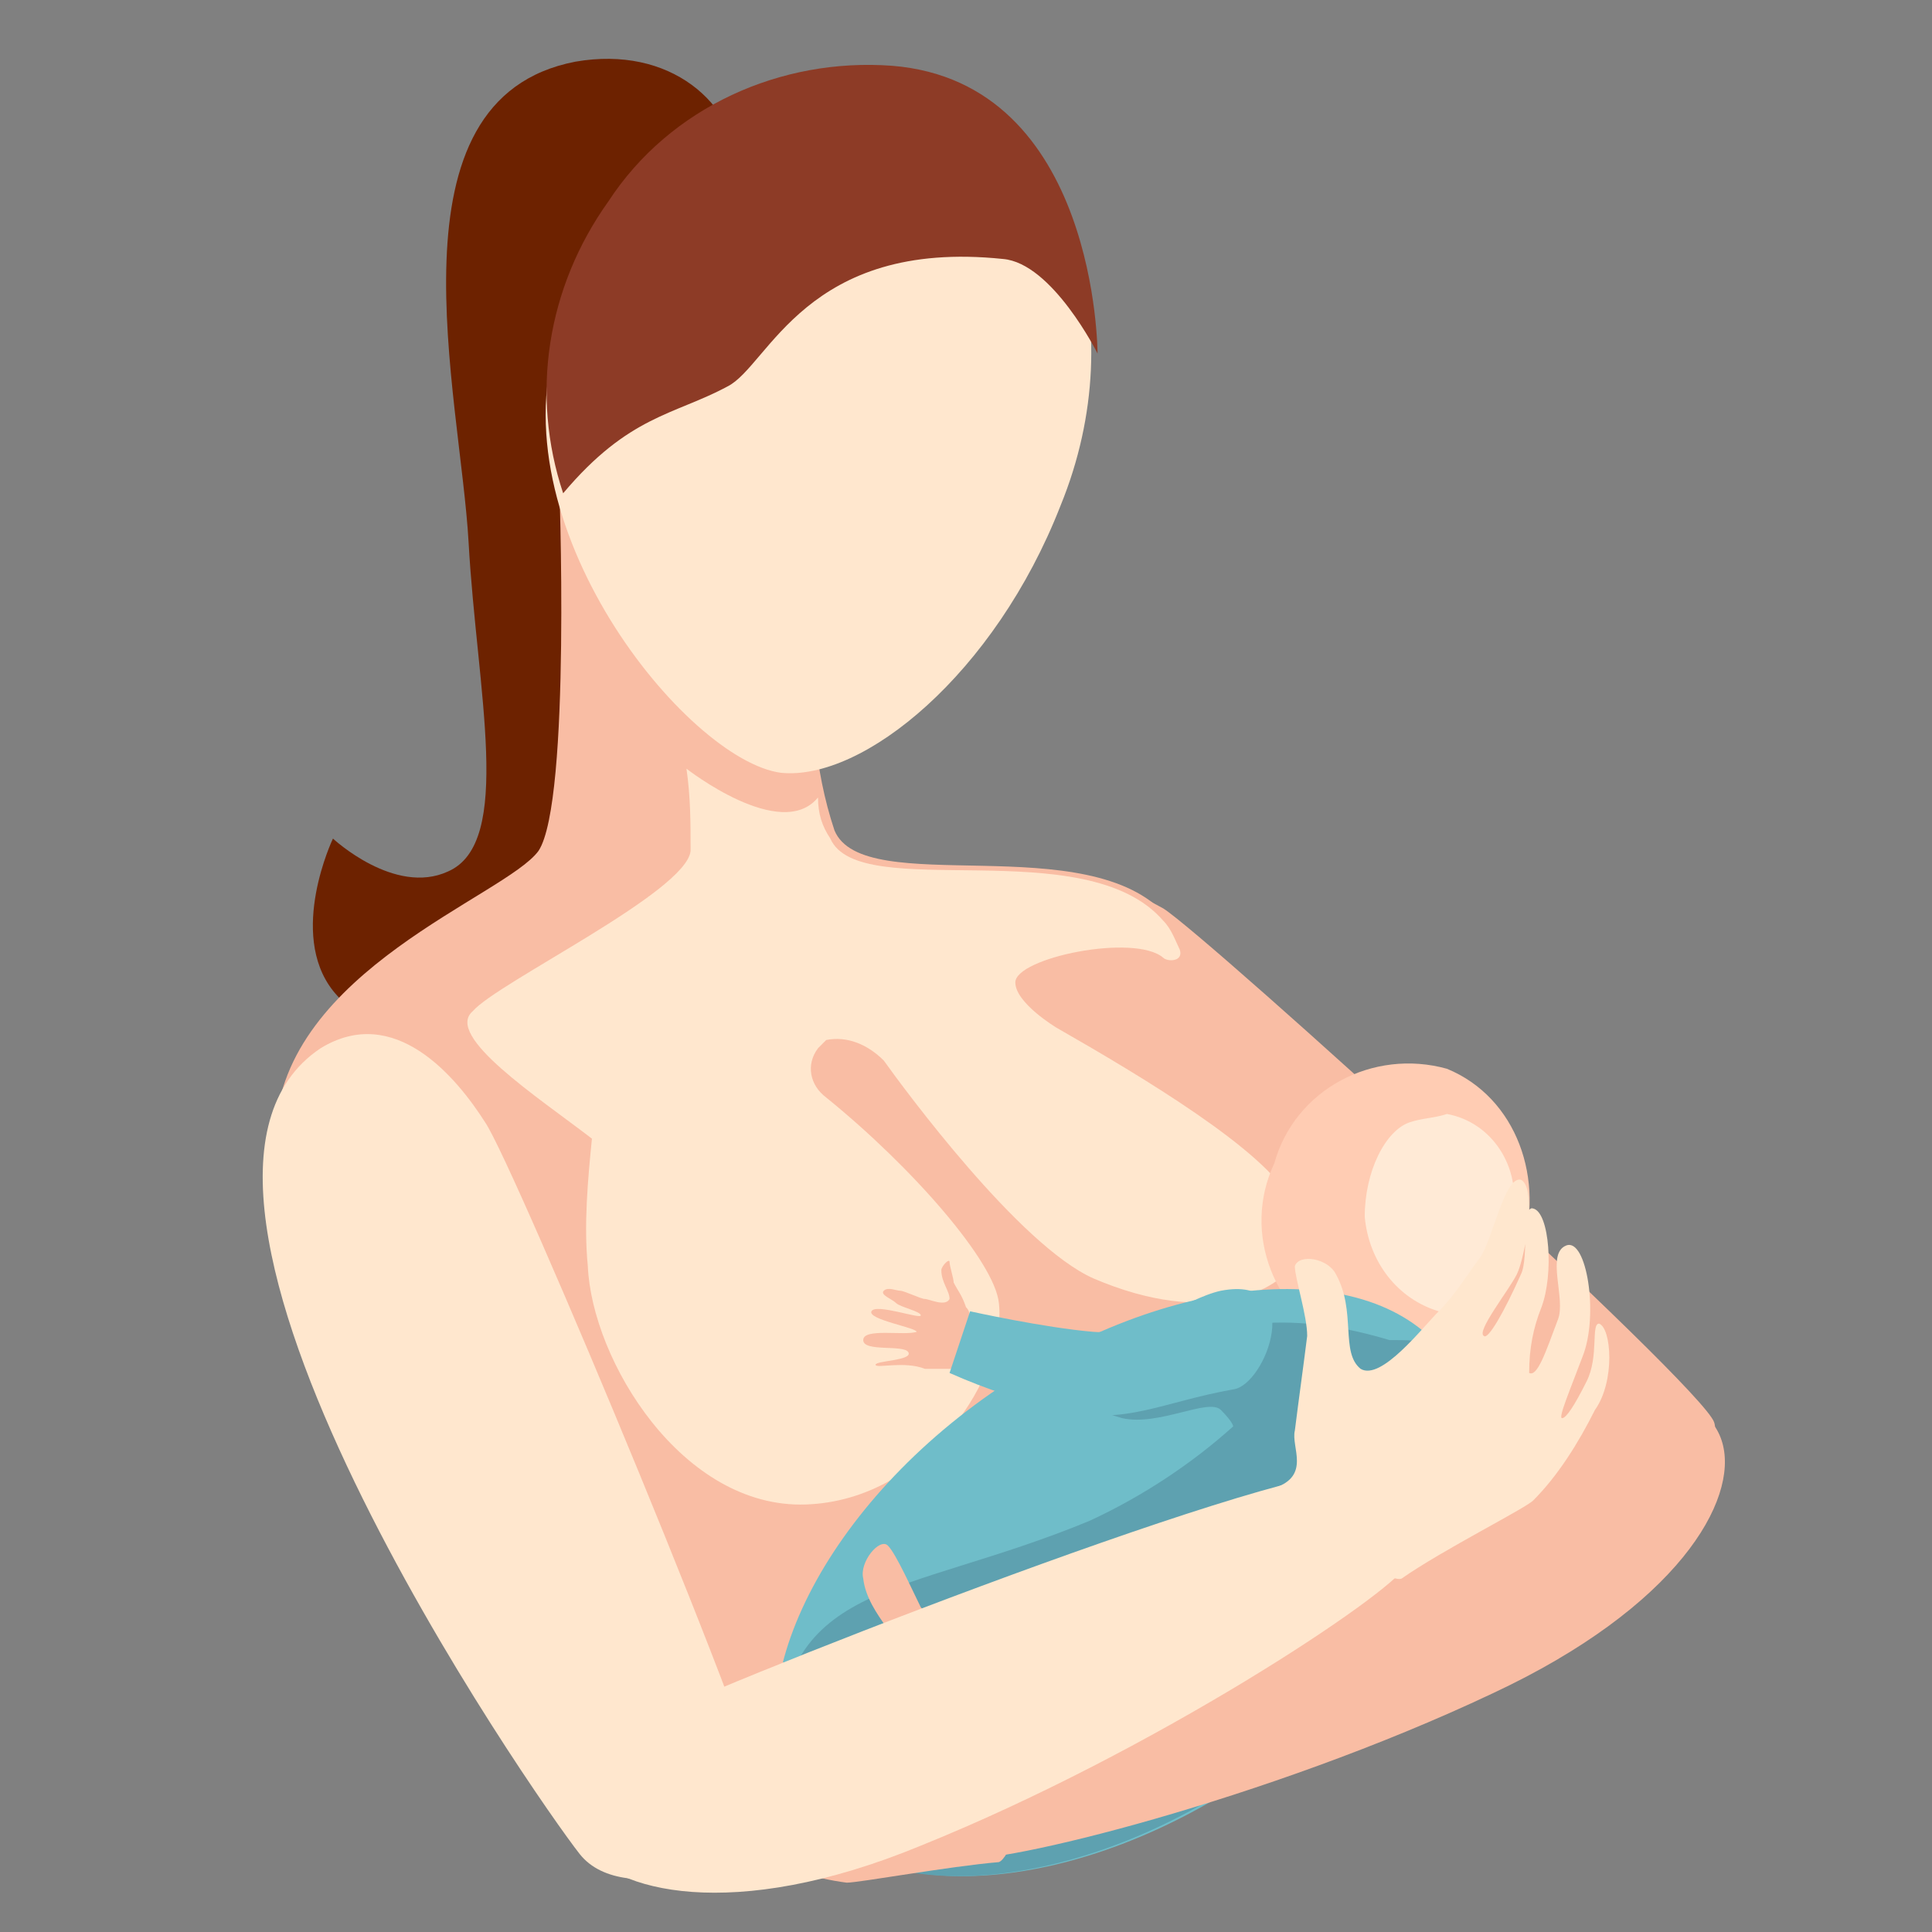 <?xml version="1.0" encoding="utf-8"?>
<!-- Generator: Adobe Illustrator 23.1.0, SVG Export Plug-In . SVG Version: 6.00 Build 0)  -->
<svg version="1.1" id="icons" xmlns="http://www.w3.org/2000/svg" xmlns:xlink="http://www.w3.org/1999/xlink" x="0px" y="0px"
	 viewBox="0 0 47 47" style="enable-background:new 0 0 47 47;" xml:space="preserve">
<rect x="0" y="0" width="47" height="47" fill="#808080" stroke="none"/>
<style type="text/css">
	.st0{fill:#6D2200;}
	.st1{fill:#F9BDA4;}
	.st2{fill:#FFE7CE;}
	.st3{fill:#FFCCB3;}
	.st4{fill:#FFEAD6;}
	.st5{fill:#6FBDC9;}
	.st6{fill:#5EA1B0;}
	.st7{fill:#8D3B26;}
</style>
<title>Breastfeeding</title>
<g id="Breastfeeding">
	<g>
		<path class="st0" d="M14,1.5c-4.7,0.9-2.8,8.1-2.6,11.7s1.1,7.3-0.5,8c-1.3,0.6-2.8-0.8-2.8-0.8s-1.1,2.3,0,3.7
			c1.1,1.4,5.3,2.8,5.8,1.1c0.6-1.7,2.5-8.5,1.6-11.9c-0.9-3.4,2.5-9.1,2.5-9.1C17.9,2.5,16.3,1.1,14,1.5z"/>
		<path class="st1" d="M28.3,22.1c-1.1-0.6-3.2-1.7-4.3,0.1c-3.2,5.2,12.3,14.3,13.9,15.1c1.6,0.8,4.1-1.8,3.8-2.7
			C41.4,33.7,29.4,22.8,28.3,22.1z"/>
		<path class="st1" d="M20.3,20.2c-0.5-1.5-0.6-3.1-0.5-4.7l-6.2-3.9c0,0,0.3,7.9-0.5,9.1c-0.8,1.1-6.2,2.9-6.4,6.8
			c-0.1,3.9,6.5,16.1,9.5,17.3s7.7-0.4,9.3-1.2c1.7-0.8,6-17.8,2.9-21.3C26.5,20.1,21,21.9,20.3,20.2z"/>
		<path class="st2" d="M22.6,2c-3.4-1.1-7.4,1.5-9,6.1s3.1,10.4,5.4,10.7c2,0.2,5.2-2.4,6.8-6.5C27.6,7.9,26,3.2,22.6,2z"/>
		<path class="st2" d="M25.7,25c0,0-1-0.6-1-1.1c0-0.6,2.9-1.2,3.6-0.6c0.1,0.1,0.5,0.1,0.4-0.2c-0.1-0.2-0.2-0.5-0.4-0.7
			c-1.9-2.2-7.4-0.4-8.1-2c-0.2-0.3-0.3-0.6-0.3-1c-0.9,1.1-3.2-0.7-3.2-0.7c0.1,0.7,0.1,1.3,0.1,2c-0.1,1-4.7,3.2-5.3,3.9
			c-0.7,0.6,1.6,2.1,2.9,3.1c-0.1,1-0.2,2.1-0.1,3.1c0.1,2.3,2.3,5.9,5.3,5.8s4.9-3.2,4.7-4.9c-0.1-1-2.1-3.3-4.2-5l0,0
			c-0.4-0.3-0.5-0.8-0.2-1.2c0.1-0.1,0.1-0.1,0.2-0.2c0.5-0.1,1,0.1,1.4,0.5l0,0c0.5,0.7,3.3,4.5,5.1,5.3c2.8,1.2,4.5,0.3,4.9-0.4
			c0.2-0.5,0.2-1-0.1-1.5C30.8,28,27.8,26.2,25.7,25z"/>
		<g>
			<path class="st3" d="M35.2,26c-1.8-0.5-3.7,0.5-4.2,2.3c-0.8,1.7,0,3.7,1.7,4.5c0,0,0,0,0.1,0c1.8,0.5,3.7-0.5,4.2-2.3
				C37.6,28.7,36.9,26.7,35.2,26z"/>
			<path class="st4" d="M34.3,27.3c-0.6,0.2-1.1,1.2-1.1,2.3c0.1,1.1,0.8,2,1.8,2.3c0.6,0,1.7-1.3,1.8-2.4c0.2-1.1-0.5-2.2-1.6-2.4
				C34.9,27.2,34.6,27.2,34.3,27.3z"/>
			<path class="st5" d="M24.1,33.9c-4.3,3-6.4,7.6-4.6,10.1s6.8,2.1,11.1-0.9s6.4-7.6,4.6-10.1C33.4,30.5,28.4,30.9,24.1,33.9z"/>
			<path class="st6" d="M34.9,32.7c-0.3-0.1-0.7-0.1-1.1-0.1l0,0c-1-0.3-2.1-0.5-3.2-0.4c-0.5,0-0.7,0.5-1.2,0.7
				c-1.2,0.1-2.5,0.1-3.8,0l-1.1,0.6c0.9,0.4,1.8,0.7,2.8,1c0.9,0.2,2.1-0.5,2.4-0.2s0.3,0.4,0.3,0.4c-1,0.9-2.2,1.7-3.5,2.3
				c-4.6,1.9-7.6,1.4-7.6,5.9c0.1,0.4,0.3,0.8,0.5,1.1c1.8,2.5,6.8,2.1,11.1-0.9c4.3-3,6.4-7.6,4.6-10.2
				C35.1,32.9,35,32.8,34.9,32.7z"/>
			<path class="st1" d="M23.2,31.2c0-0.1-0.1-0.4-0.1-0.5s-0.2,0.1-0.2,0.2c0,0.3,0.2,0.5,0.2,0.7c-0.1,0.2-0.5,0-0.6,0
				s-0.5-0.2-0.6-0.2c-0.1,0-0.3-0.1-0.4,0c-0.1,0.1,0.2,0.2,0.3,0.3s0.6,0.2,0.6,0.3c0,0.1-1.1-0.3-1.2-0.1s1.1,0.4,1.1,0.5
				C22,32.5,21,32.3,21,32.6s1,0.1,1.1,0.3s-0.8,0.2-0.8,0.3c0,0.1,0.7-0.1,1.2,0.1c0.2,0,0.5,0,0.7,0c0.2-0.4,0.3-0.7,0.4-1.1
				c0-0.2,0-0.3-0.1-0.4C23.4,31.5,23.3,31.4,23.2,31.2z"/>
			<path class="st5" d="M29.7,31.4c-0.9,0.2-1.9,1.1-3.1,1s-3-0.5-3-0.5l-0.5,1.5c0.9,0.4,1.8,0.7,2.8,0.9c1.4,0.4,2.4-0.2,4.1-0.5
				C30.8,33.7,31.8,31,29.7,31.4z"/>
		</g>
		<g>
			<path class="st1" d="M25.4,41.5c-0.9,0.3-1-0.5-1.3-0.8c-0.6-0.5-1.2-1-1.7-1.6c-0.2-0.4-0.6-1.3-0.8-1.5
				c-0.2-0.2-0.7,0.4-0.6,0.8c0.1,0.9,1.1,1.6,1,2.1c-0.2,0.5-1.9,0.2-2.3,0.1c-0.5-0.1-1.1-0.3-1.6-0.4c-0.5-0.1-1.8-1.2-1.9-0.8
				c-0.2,0.4,1.1,1.6,1.5,1.7c0.4,0.1,1.6,0.4,1.5,0.7c-0.1,0.3-0.8-0.2-1.7-0.6c-0.5-0.2-1.1-1.3-1.3-1.1c-0.2,0.3,0.6,1.5,1.3,2
				c0.7,0.4,1.3,0.9,1.3,1.1c0,0.2-0.6-0.1-1.3-0.6c-0.4-0.3-0.9-1.4-1.3-1.3c-0.4,0.1,0.5,1.8,1.4,2.4c0.7,0.5,1.4,0.7,1.3,0.9
				c-0.1,0.2-0.3,0-1-0.3c-0.7-0.3-1-1-1.1-0.9c-0.2,0.2,0.5,1.3,1.3,1.7c0.8,0.3,1.7,0.6,2.5,0.7c0.3,0,2.5-0.4,3.7-0.5
				C24.8,45.1,25.6,41.4,25.4,41.5z"/>
			<path class="st1" d="M38.7,34.1c-1.1,0.2-14.7,6.9-16.2,8.6c-1.5,1.7,0.1,2.3,0.9,2.5s7.4-1.4,12.9-4c4.5-2.1,6-4.7,5.6-6.1
				C41.5,33.7,39.5,34,38.7,34.1z"/>
		</g>
		<path class="st7" d="M21.7,1.6c-2.7-0.2-5.4,1-6.9,3.3c-1.5,2.1-1.9,4.7-1.1,7.1c1.6-1.9,2.7-1.9,4-2.6c1-0.5,1.9-3.6,6.7-3.1
			c1.2,0.1,2.3,2.3,2.3,2.3S26.7,2,21.7,1.6z"/>
		<g>
			<path class="st2" d="M7.8,25.5c-5.1,3.4,5.2,18.2,6.3,19.6c1.1,1.4,4.5,0.1,4.6-0.8s-6.2-16-6.9-17C11.1,26.2,9.6,24.4,7.8,25.5z
				"/>
			<g>
				<path class="st2" d="M33,35.8c-2.2-0.1-16.4,5.5-17.3,6.1c-0.7,0.5-2.2,1.9-1.5,3s3.6,1.9,8.2,0c5.7-2.3,11.4-6.1,11.8-6.8
					C34.6,37.4,35.2,35.9,33,35.8z"/>
				<path class="st2" d="M38.9,32.2c-0.2,0,0,0.8-0.3,1.4c-0.3,0.6-0.5,0.9-0.6,0.9s0.2-0.7,0.5-1.5c0.4-1,0.1-2.9-0.4-2.7
					s0,1.3-0.2,1.8c-0.3,0.8-0.5,1.4-0.7,1.3c0-0.6,0.1-1.1,0.3-1.6c0.3-0.8,0.2-2.3-0.2-2.4C37,29.3,37.2,30.6,37,31
					c-0.4,0.9-0.8,1.6-0.9,1.5c-0.2-0.1,0.6-1.1,0.8-1.5s0.5-2.1,0.1-2.3c-0.4-0.1-0.7,1.5-1,1.9s-0.6,0.9-1,1.3s-1.4,1.7-1.9,1.4
					c-0.5-0.4-0.1-1.4-0.6-2.3c-0.2-0.4-0.9-0.5-1-0.2c0,0.3,0.3,1.2,0.3,1.7c-0.1,0.8-0.2,1.5-0.3,2.3c-0.1,0.4,0.4,1.1-0.5,1.4
					c-0.2,0.1,2.7,2.4,3.1,2.2c1-0.7,3-1.7,3.2-1.9c0.6-0.6,1.1-1.4,1.5-2.2C39.3,33.6,39.2,32.3,38.9,32.2z"/>
			</g>
		</g>
	</g>
</g>
</svg>

